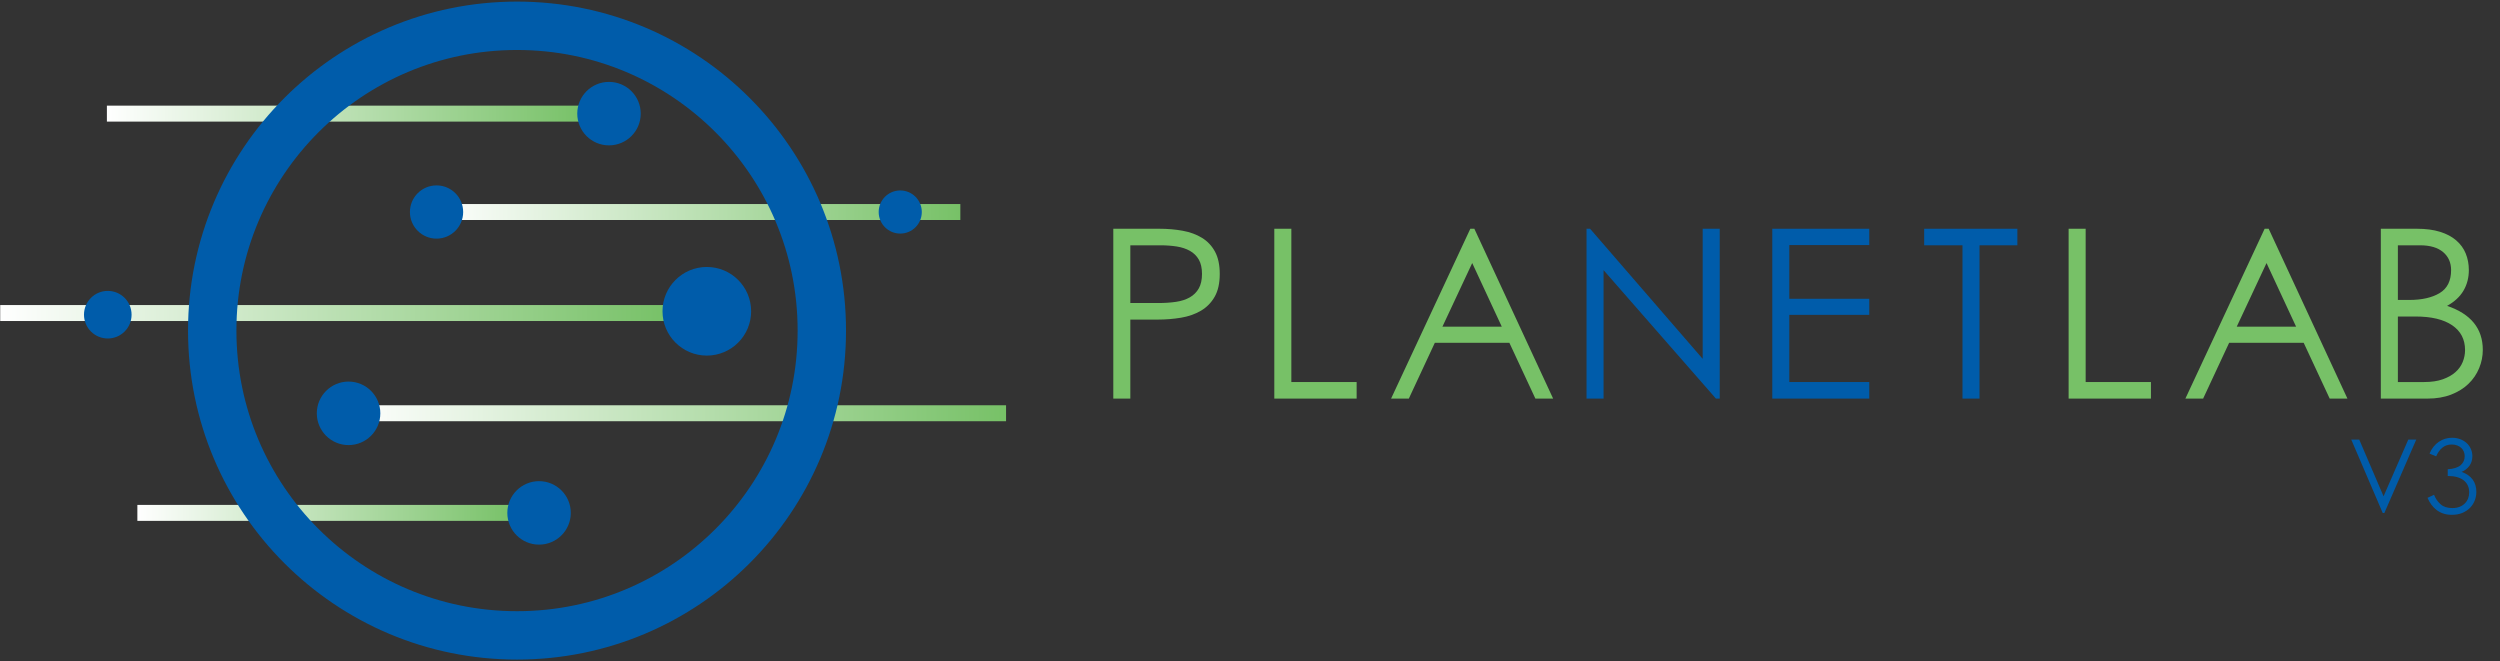 <?xml version="1.0" encoding="UTF-8" standalone="no"?>
<!DOCTYPE svg PUBLIC "-//W3C//DTD SVG 1.1//EN" "http://www.w3.org/Graphics/SVG/1.1/DTD/svg11.dtd">
<svg xmlns="http://www.w3.org/2000/svg" version="1.1" xmlns:dc="http://purl.org/dc/elements/1.1/" xmlns:xl="http://www.w3.org/1999/xlink" viewBox="85 97 465 123" width="465" height="123">
  <rect x="85" y="97" width="465" height="123" fill="#333333" stroke="none"/>
  <defs>
    <linearGradient x1="0" x2="1" id="Gradient" gradientUnits="userSpaceOnUse">
      <stop offset="0" stop-color="#77c167"/>
      <stop offset="1" stop-color="white"/>
    </linearGradient>
    <linearGradient id="Obj_Gradient" xl:href="#Gradient" gradientTransform="translate(263.622 136.435) rotate(180) scale(97.569)"/>
    <linearGradient id="Obj_Gradient_2" xl:href="#Gradient" gradientTransform="translate(272.126 173.863) rotate(180) scale(121.999)"/>
    <linearGradient id="Obj_Gradient_3" xl:href="#Gradient" gradientTransform="translate(209.148 155.225) rotate(180) scale(124.109)"/>
    <linearGradient id="Obj_Gradient_4" xl:href="#Gradient" gradientTransform="translate(180.929 192.398) rotate(180) scale(70.378)"/>
    <linearGradient id="Obj_Gradient_5" xl:href="#Gradient" gradientTransform="translate(193.837 118.135) rotate(180) scale(88.955)"/>
  </defs>
  <g id="Logo_v3_horizontal_alt" fill="none" stroke="none" stroke-opacity="1" fill-opacity="1" stroke-dasharray="none">
    <title>Logo v3 horizontal alt</title>
    <g id="Logo_v3_horizontal_alt_Layer_1">
      <title>Layer 1</title>
      <g id="Group_36">
        <g id="Graphic_14">
          <title>Rectangle</title>
          <rect x="166.053" y="134.951" width="97.569" height="2.969" fill="url(#Obj_Gradient)"/>
        </g>
        <g id="Graphic_13">
          <rect x="150.127" y="172.379" width="121.999" height="2.969" fill="url(#Obj_Gradient_2)"/>
        </g>
        <g id="Graphic_12">
          <rect x="85.039" y="153.74" width="124.109" height="2.969" fill="url(#Obj_Gradient_3)"/>
        </g>
        <g id="Graphic_11">
          <rect x="110.551" y="190.914" width="70.378" height="2.969" fill="url(#Obj_Gradient_4)"/>
        </g>
        <g id="Graphic_10">
          <title>Rectangle</title>
          <rect x="104.882" y="116.65" width="88.955" height="2.969" fill="url(#Obj_Gradient_5)"/>
        </g>
        <g id="Graphic_9">
          <title>Circle</title>
          <circle cx="181.166" cy="158.489" r="56.693" stroke="#005caa" stroke-linecap="round" stroke-linejoin="round" stroke-width="9"/>
        </g>
        <g id="Graphic_8">
          <title>Circle</title>
          <circle cx="185.265" cy="192.398" r="5.903" fill="#005caa"/>
        </g>
        <g id="Graphic_7">
          <title>Circle</title>
          <circle cx="149.833" cy="173.88" r="5.907" fill="#005caa"/>
        </g>
        <g id="Graphic_6">
          <title>Circle</title>
          <circle cx="216.469" cy="154.898" r="8.242" fill="#005caa"/>
        </g>
        <g id="Graphic_5">
          <title>Circle</title>
          <circle cx="105.048" cy="155.533" r="4.426" fill="#005caa"/>
        </g>
        <g id="Graphic_4">
          <title>Circle</title>
          <circle cx="252.445" cy="136.435" r="4.011" fill="#005caa"/>
        </g>
        <g id="Graphic_3">
          <title>Circle</title>
          <circle cx="166.198" cy="136.435" r="4.951" fill="#005caa"/>
        </g>
        <g id="Graphic_2">
          <title>Circle</title>
          <circle cx="198.273" cy="118.135" r="5.903" fill="#005caa"/>
        </g>
      </g>
      <g id="Group_37">
        <g id="Graphic_22">
          <path d="M 292.073 139.547 L 300.609 139.547 C 302.164 139.547 303.623 139.671 304.987 139.921 C 306.351 140.17 307.547 140.61 308.573 141.241 C 309.6 141.871 310.407 142.729 310.993 143.815 C 311.58 144.9 311.873 146.279 311.873 147.951 C 311.873 149.681 311.558 151.097 310.927 152.197 C 310.297 153.297 309.446 154.162 308.375 154.793 C 307.305 155.423 306.073 155.856 304.679 156.091 C 303.286 156.325 301.841 156.443 300.345 156.443 L 295.241 156.443 L 295.241 171.139 L 292.073 171.139 Z M 295.241 142.627 L 295.241 153.363 L 300.477 153.363 C 301.651 153.363 302.736 153.289 303.733 153.143 C 304.731 152.996 305.589 152.717 306.307 152.307 C 307.026 151.896 307.583 151.339 307.979 150.635 C 308.375 149.931 308.573 149.036 308.573 147.951 C 308.573 146.865 308.375 145.978 307.979 145.289 C 307.583 144.599 307.033 144.057 306.329 143.661 C 305.625 143.265 304.804 142.993 303.865 142.847 C 302.927 142.7 301.915 142.627 300.829 142.627 Z" fill="#77c167"/>
        </g>
        <g id="Graphic_23">
          <path d="M 325.189 139.547 L 325.189 168.059 L 337.333 168.059 L 337.333 171.139 L 322.021 171.139 L 322.021 139.547 Z" fill="#77c167"/>
        </g>
        <g id="Graphic_24">
          <path d="M 358.481 139.547 L 359.229 139.547 L 373.881 171.139 L 370.581 171.139 L 365.741 160.755 L 351.881 160.755 L 347.041 171.139 L 343.741 171.139 Z M 353.289 157.763 L 364.333 157.763 L 358.833 145.927 Z" fill="#77c167"/>
        </g>
        <g id="Graphic_25">
          <path d="M 380.095 171.139 L 380.095 139.547 L 380.755 139.547 L 401.699 163.747 L 401.699 139.547 L 404.867 139.547 L 404.867 171.139 L 404.163 171.139 L 383.263 147.247 L 383.263 171.139 Z" fill="#005caa"/>
        </g>
        <g id="Graphic_26">
          <path d="M 414.644 171.139 L 414.644 139.547 L 432.684 139.547 L 432.684 142.583 L 417.812 142.583 L 417.812 152.571 L 432.684 152.571 L 432.684 155.563 L 417.812 155.563 L 417.812 168.059 L 432.684 168.059 L 432.684 171.139 Z" fill="#005caa"/>
        </g>
        <g id="Graphic_27">
          <path d="M 442.895 139.547 L 460.231 139.547 L 460.231 142.627 L 453.191 142.627 L 453.191 171.139 L 450.023 171.139 L 450.023 142.627 L 442.895 142.627 Z" fill="#005caa"/>
        </g>
        <g id="Graphic_28">
          <path d="M 472.931 139.547 L 472.931 168.059 L 485.075 168.059 L 485.075 171.139 L 469.763 171.139 L 469.763 139.547 Z" fill="#77c167"/>
        </g>
        <g id="Graphic_29">
          <path d="M 506.223 139.547 L 506.971 139.547 L 521.623 171.139 L 518.323 171.139 L 513.483 160.755 L 499.623 160.755 L 494.783 171.139 L 491.483 171.139 Z M 501.031 157.763 L 512.075 157.763 L 506.575 145.927 Z" fill="#77c167"/>
        </g>
        <g id="Graphic_30">
          <path d="M 527.836 139.547 L 534.524 139.547 C 536.196 139.547 537.641 139.737 538.858 140.119 C 540.075 140.5 541.08 141.035 541.872 141.725 C 542.664 142.414 543.251 143.228 543.632 144.167 C 544.013 145.105 544.204 146.132 544.204 147.247 C 544.204 148.655 543.874 149.923 543.214 151.053 C 542.554 152.182 541.535 153.128 540.156 153.891 C 544.586 155.387 546.8 158.115 546.8 162.075 C 546.8 163.248 546.573 164.385 546.118 165.485 C 545.663 166.585 545.003 167.553 544.138 168.389 C 543.273 169.225 542.202 169.892 540.926 170.391 C 539.65 170.889 538.176 171.139 536.504 171.139 L 527.836 171.139 Z M 531.004 155.871 L 531.004 168.059 L 535.888 168.059 C 537.237 168.059 538.389 167.89 539.342 167.553 C 540.295 167.215 541.08 166.775 541.696 166.233 C 542.312 165.69 542.767 165.059 543.06 164.341 C 543.353 163.622 543.5 162.881 543.5 162.119 C 543.5 160.124 542.701 158.584 541.102 157.499 C 539.503 156.413 537.237 155.871 534.304 155.871 Z M 531.004 142.627 L 531.004 152.791 L 533.116 152.791 C 535.463 152.791 537.347 152.365 538.77 151.515 C 540.193 150.664 540.904 149.241 540.904 147.247 C 540.904 145.839 540.405 144.717 539.408 143.881 C 538.411 143.045 536.988 142.627 535.14 142.627 Z" fill="#77c167"/>
        </g>
      </g>
      <g id="Group_34">
        <title>V3</title>
        <g id="Graphic_32">
          <path d="M 522.334 178.766 L 523.817 178.766 L 528.341 189.315 L 532.941 178.766 L 534.423 178.766 L 528.493 192.414 L 528.188 192.414 Z" fill="#005caa"/>
        </g>
        <g id="Graphic_33">
          <path d="M 536.514 189.601 L 537.731 189.03 C 538.022 189.753 538.434 190.345 538.966 190.808 C 539.499 191.27 540.221 191.501 541.133 191.501 C 541.665 191.501 542.128 191.419 542.521 191.254 C 542.914 191.09 543.24 190.871 543.5 190.598 C 543.76 190.326 543.953 190.016 544.08 189.667 C 544.206 189.319 544.27 188.961 544.27 188.593 C 544.27 187.63 543.927 186.879 543.243 186.341 C 542.559 185.802 541.57 185.533 540.278 185.533 L 540.278 184.278 C 541.368 184.215 542.166 183.965 542.673 183.527 C 543.18 183.09 543.433 182.529 543.433 181.845 C 543.433 181.554 543.379 181.275 543.272 181.009 C 543.164 180.743 543.005 180.511 542.796 180.315 C 542.587 180.119 542.334 179.963 542.036 179.849 C 541.738 179.735 541.399 179.678 541.019 179.678 C 540.347 179.678 539.771 179.871 539.289 180.258 C 538.808 180.644 538.421 181.186 538.13 181.883 L 536.894 181.37 C 537.3 180.407 537.876 179.675 538.624 179.174 C 539.372 178.674 540.183 178.424 541.057 178.424 C 541.64 178.424 542.166 178.516 542.635 178.699 C 543.104 178.883 543.503 179.13 543.832 179.441 C 544.162 179.751 544.415 180.115 544.593 180.534 C 544.77 180.952 544.859 181.389 544.859 181.845 C 544.859 182.529 544.681 183.122 544.327 183.622 C 543.972 184.123 543.484 184.506 542.863 184.772 C 544.688 185.431 545.6 186.673 545.6 188.498 C 545.6 189.03 545.505 189.55 545.315 190.057 C 545.125 190.564 544.84 191.017 544.46 191.416 C 544.08 191.815 543.604 192.138 543.034 192.385 C 542.464 192.632 541.798 192.756 541.038 192.756 C 540.468 192.756 539.952 192.68 539.489 192.528 C 539.026 192.376 538.608 192.16 538.234 191.882 C 537.861 191.603 537.531 191.27 537.246 190.884 C 536.961 190.497 536.717 190.069 536.514 189.601 Z" fill="#005caa"/>
        </g>
      </g>
    </g>
  </g>
</svg>
